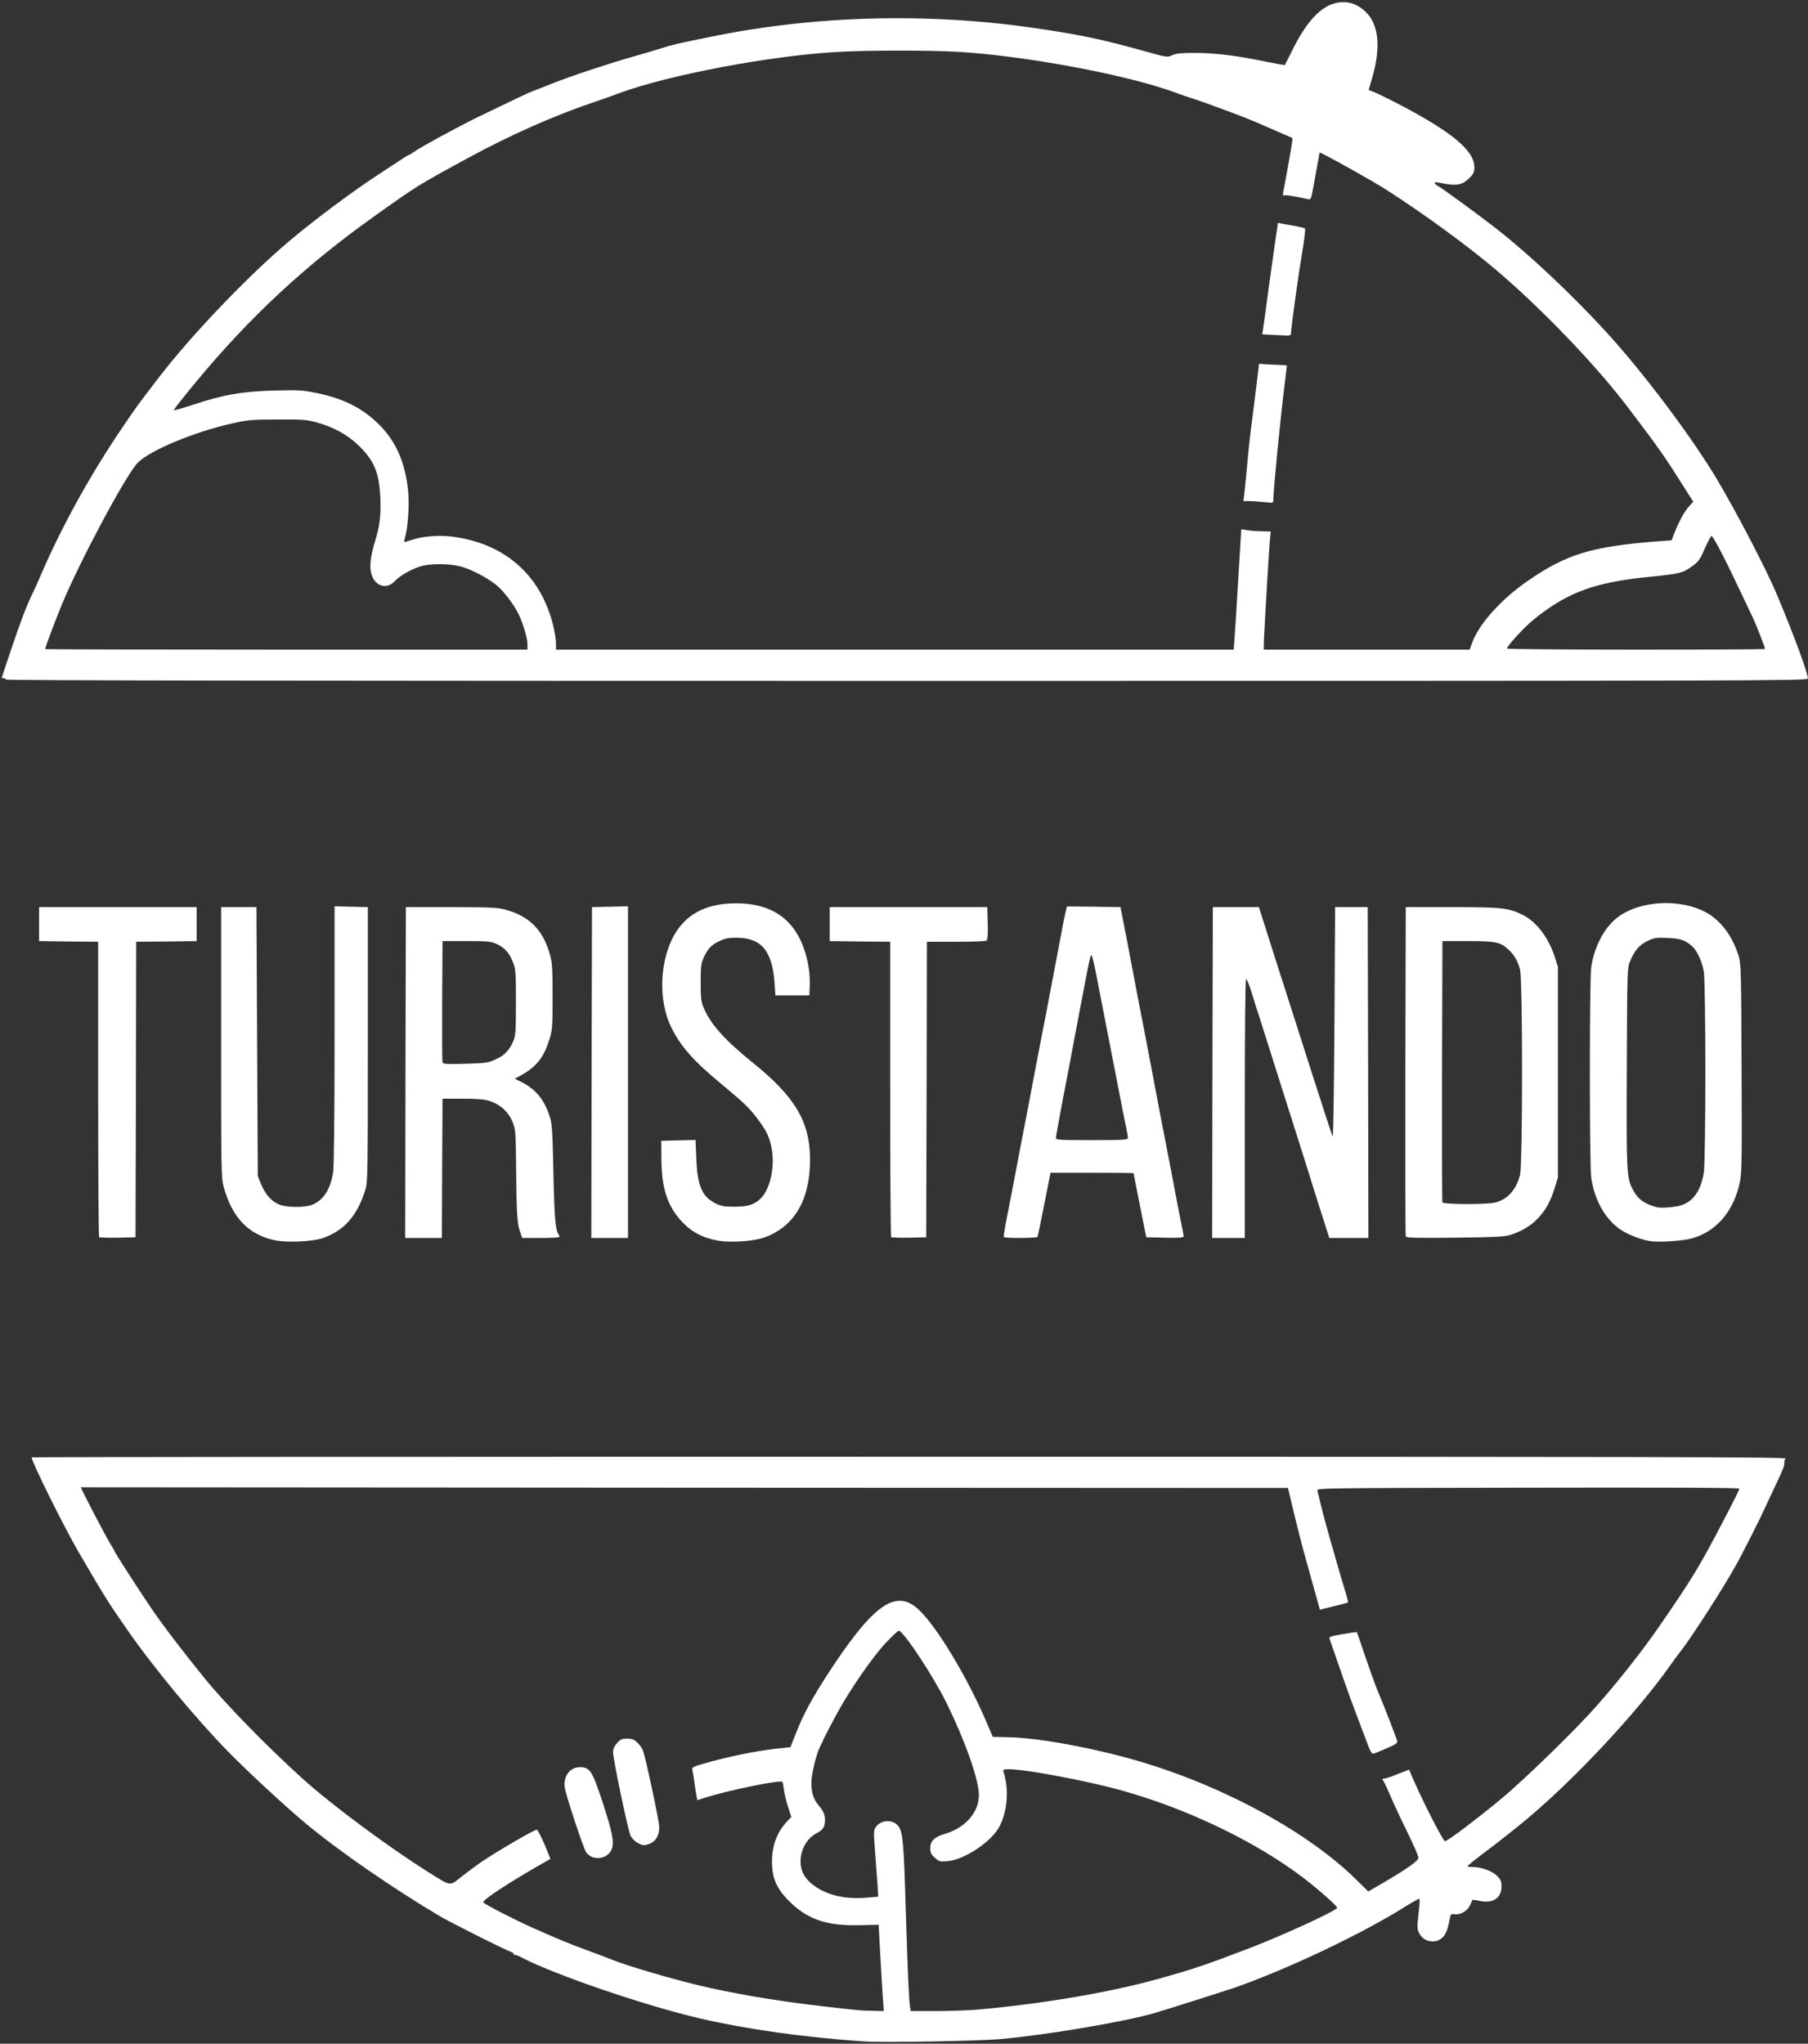 <svg width="714" height="807" viewBox="0 0 714 807" fill="none" xmlns="http://www.w3.org/2000/svg">
<rect x="0" y="0" width="714" height="807" fill="#333333" stroke="none"/>
<path d="M341.354 806.115C317.426 804.452 295.215 801.34 276.599 797.048C255.139 792.112 218.442 779.558 206.049 772.959C204.708 772.262 203.42 771.779 203.259 771.94C203.098 772.154 202.937 771.993 202.937 771.672C202.937 771.35 202.401 770.921 201.757 770.706C199.879 770.169 177.936 759.118 173.912 756.757C155.564 745.92 133.568 730.737 120.853 720.114C112.59 713.247 97.622 699.351 90.004 691.572C77.181 678.428 60.443 658.256 50.303 643.609C42.845 632.933 41.343 630.518 30.828 612.492C25.302 602.996 12.479 577.137 12.479 575.474C12.479 575.313 168.494 575.205 359.112 575.205C659.177 575.205 705.692 575.313 705.155 575.956C704.78 576.386 704.565 577.029 704.619 577.459C704.833 578.478 704.19 580.195 701.078 586.74C699.522 590.013 697.698 593.876 697.054 595.324C695.069 599.723 687.987 613.78 685.358 618.394C680.208 627.568 668.673 645.487 664.381 651.12C662.986 652.891 660.679 656.056 659.231 658.095C646.462 676.175 622.212 702.141 603.167 718.129C598.875 721.723 591.846 727.303 587.501 730.522C583.155 733.795 579.614 736.585 579.56 736.853C579.56 737.067 580.473 737.228 581.599 737.228C584.979 737.228 589.271 738.784 591.203 740.716C592.651 742.164 592.973 742.915 592.973 744.847C592.973 749.407 589.7 751.66 584.55 750.641C582.94 750.265 581.599 750.104 581.492 750.212C581.438 750.265 581.009 751.285 580.472 752.411C579.453 754.665 576.556 756.274 574.356 755.845C573.605 755.738 572.961 755.899 572.854 756.22C572.801 756.542 572.425 758.205 572.049 759.922C571.728 761.693 570.869 763.678 570.118 764.59C567.382 767.809 562.232 767.058 560.407 763.249C559.603 761.585 559.603 760.781 560.193 755.684C560.568 752.572 560.729 749.89 560.568 749.729C560.461 749.621 558.1 750.909 555.311 752.626C538.304 763.409 508.474 777.573 487.551 784.87C483.634 786.211 460.296 793.614 456.058 794.848C444.094 798.336 413.675 803.486 395.273 805.149C386.635 805.954 348.597 806.598 341.354 806.115ZM348.597 788.089C348.382 784.762 347.9 777.09 347.578 771.028L346.988 760.03L339.477 760.191C327.191 760.512 319.68 758.152 312.866 751.875C306.911 746.349 304.872 742.057 304.872 735.082C304.872 728.644 306.857 723.44 310.881 719.148L312.491 717.485L311.149 713.247C310.398 710.94 309.701 707.882 309.54 706.487C309.379 705.092 309.164 703.751 308.95 703.59C308.145 702.731 288.133 706.809 278.691 709.76L275.365 710.833L275.15 709.652C274.989 709.062 274.614 706.648 274.292 704.287C274.023 701.98 273.594 699.566 273.433 698.869C273.165 697.796 273.594 697.581 280.354 695.703C289.099 693.343 298.863 691.358 306.482 690.499L312.169 689.909L313.456 686.583C317.212 676.765 320.806 670.166 329.176 657.558C345.432 633.201 354.069 627.514 362.653 635.454C369.628 641.839 381.484 661.367 389.103 678.911L392.054 685.832L399.028 685.993C410.67 686.314 432.184 690.285 449.566 695.381C483.259 705.253 516.844 723.548 535.943 742.54L540.342 746.885L546.888 743.076C555.579 737.979 559.925 734.921 560.139 733.634C560.246 733.097 558.476 729.02 556.33 724.621C554.13 720.168 551.072 713.676 549.516 710.135C548.014 706.594 546.512 703.375 546.19 703.053C545.761 702.517 545.868 702.356 546.512 702.356C546.995 702.356 549.409 701.551 551.931 700.532L556.437 698.761L558.691 703.912C562.553 712.657 569.957 727.035 570.655 727.035C571.62 727.035 583.423 718.129 592.973 710.189C602.201 702.517 622.427 682.827 630.474 673.653C639.166 663.835 648.554 651.871 654.724 642.965C668.137 623.544 670.98 618.876 680.208 601.226C686.002 590.12 686.807 588.403 686.861 587.813C686.861 587.438 658.802 587.33 603.381 587.438C524.301 587.545 519.955 587.598 520.224 588.511C520.384 588.993 520.867 591.139 521.35 593.178C521.833 595.27 523.282 600.796 524.623 605.518C525.964 610.239 527.681 616.14 528.378 618.662C529.076 621.183 530.31 625.314 531.114 627.89C531.919 630.465 532.456 632.664 532.295 632.772C532.188 632.879 529.666 633.523 526.662 634.274L521.243 635.615L518.399 625.422C516.844 619.788 515.127 613.619 514.59 611.687C514.054 609.756 512.498 603.533 511.103 597.899L508.635 587.545L270.322 587.438C139.308 587.33 32.008 587.277 31.954 587.277C31.633 587.277 41.075 605.41 43.167 608.898C44.294 610.722 45.206 612.331 45.206 612.492C45.206 612.868 54.917 627.997 59.906 635.293C64.52 642.053 72.728 652.783 80.991 662.923C89.306 673.117 105.455 689.641 119.458 702.302C131.261 712.925 153.311 729.288 169.567 739.482C178.312 744.954 177.453 744.847 182.336 740.984C184.642 739.16 188.613 736.209 191.188 734.492C196.982 730.629 211.575 722.153 212.004 722.475C212.541 722.743 214.633 727.142 216.081 730.79L217.369 734.009L214.847 735.458C201.489 743.022 190.329 750.319 190.866 751.177C191.349 751.928 202.776 757.83 210.448 761.264C219.461 765.287 225.256 767.702 232.176 770.223C235.127 771.296 239.58 772.959 242.102 773.979C248.218 776.393 263.562 780.899 275.096 783.743C288.992 787.123 306.75 790.127 324.991 792.22C340.657 793.99 339.959 793.936 344.788 793.99L349.026 794.097L348.597 788.089ZM386.152 793.507C411.529 791.308 438.836 786.64 458.043 781.221C471.831 777.359 476.66 775.695 493.989 769.043C506.865 764.107 528.056 754.343 528.056 753.323C528.056 752.572 520.599 745.973 514.322 741.198C495.33 726.874 468.612 714.105 442.538 706.862C428.911 703.107 404.93 698.6 398.331 698.6C396.346 698.6 396.024 698.761 396.292 699.566C398.492 706.487 397.901 714.91 394.79 721.08C391.732 727.088 381.002 734.331 374.134 734.921C371.237 735.19 370.915 735.082 369.199 733.58C367.696 732.239 367.375 731.595 367.375 729.717C367.375 726.928 368.984 725.372 373.115 724.138C381.163 721.831 386.635 715.554 386.581 708.794C386.528 702.678 381.377 687.978 373.866 672.58C368.662 662.011 356.805 643.985 354.928 643.931C354.606 643.877 352.245 646.131 349.67 648.867C345.002 653.803 336.418 666.088 331.59 674.726C329.176 679.018 325.098 686.797 324.991 687.334C324.991 687.495 324.562 688.353 324.079 689.212C322.416 692.377 320.431 700.317 320.431 704.019C320.431 707.882 321.236 710.457 323.274 712.871C325.206 715.178 325.796 716.573 325.796 718.719C325.796 721.348 325.045 722.528 322.684 723.762C318.714 725.801 316.192 730.147 316.139 734.975C316.139 738.57 317.534 741.359 320.592 743.881C325.849 748.173 333.307 750.051 342.105 749.353L346.827 748.924L346.505 743.774C346.29 740.876 345.861 734.975 345.539 730.629C344.949 723.011 345.002 722.635 346.022 721.241C348.114 718.451 352.782 718.397 354.82 721.133C356.537 723.44 356.913 727.679 357.718 754.665C358.522 780.792 358.898 789.001 359.381 792.381L359.649 794.097H369.682C375.207 794.097 382.611 793.829 386.152 793.507Z" fill="white"/>
<path d="M234.215 733.419C233.303 733.151 232.069 732.239 231.479 731.434C230.46 729.986 223.7 709.652 223.056 706.004C222.251 701.605 224.987 697.795 229.011 697.795C232.981 697.795 233.893 699.244 238.078 711.959C241.887 723.655 242.638 727.625 241.565 730.2C240.439 732.937 237.327 734.278 234.215 733.419Z" fill="white"/>
<path d="M251.812 727.679C250.793 727.196 249.559 725.909 249.022 724.889C248.003 722.85 242.101 694.577 242.101 691.787C242.101 690.607 242.638 689.426 243.657 688.3C244.998 686.797 245.589 686.529 247.681 686.529C249.612 686.529 250.417 686.851 251.705 688.085C252.563 688.89 253.529 690.231 253.851 691.036C254.924 693.718 260.343 719.095 260.343 721.509C260.343 724.621 259.055 726.928 256.855 727.894C254.495 728.859 254.012 728.859 251.812 727.679Z" fill="white"/>
<path d="M540.235 689.104C533.26 670.702 532.295 668.073 528.593 657.29C526.769 652.139 525.213 647.525 525.052 647.043C524.784 646.345 525.696 646.023 530.202 645.272C533.153 644.736 535.728 644.36 535.836 644.521C535.943 644.628 537.391 648.813 539.054 653.802C540.771 658.846 542.917 664.854 543.883 667.215C546.78 674.082 551.555 686.422 551.769 687.548C551.877 688.353 551.072 688.889 547.638 690.338C545.278 691.357 542.971 692.323 542.488 692.43C541.791 692.645 541.308 691.894 540.235 689.104Z" fill="white"/>
<path d="M108.03 489.634C97.944 487.327 91.559 480.567 88.341 468.657C87.375 465.17 87.321 462.058 87.321 411.573V358.192H94.296H101.27L101.538 411.305L101.807 464.419L103.094 467.53C104.65 471.447 107.064 474.237 110.015 475.524C112.966 476.865 120.37 476.919 123.374 475.685C127.773 473.861 130.456 469.676 131.529 463.024C131.904 460.824 132.119 441.51 132.119 408.73V357.87L138.718 358.031L145.263 358.192V412.378C145.263 463.292 145.21 466.779 144.298 469.73C141.079 480.085 135.982 485.879 127.505 488.883C123.267 490.332 112.966 490.761 108.03 489.634Z" fill="white"/>
<path d="M283.68 489.902C277.618 488.883 272.95 486.415 269.141 482.23C263.507 476.06 261.308 469.247 261.2 457.712L261.147 450.469L267.907 450.308L274.667 450.147L274.989 457.551C275.364 468.12 277.242 472.519 282.5 475.148C284.807 476.275 285.933 476.49 290.065 476.49C295.537 476.49 298.219 475.578 300.687 472.949C304.121 469.3 305.945 461.038 304.872 454.332C304.067 449.343 302.941 446.821 299.346 442.046C296.073 437.593 293.874 435.501 284.753 427.936C273.755 418.816 268.926 413.343 265.117 405.725C259.645 394.727 260.503 377.934 267.156 367.741C272.038 360.337 279.71 356.689 290.655 356.689C306.213 356.689 315.549 364.307 318.875 379.544C319.572 382.709 319.894 385.875 319.787 388.718L319.626 393.064H312.92H306.213L305.892 388.235C304.979 375.306 300.634 370.263 290.655 370.263C287.811 370.263 286.255 370.584 284.217 371.55C280.944 373.052 279.549 374.555 277.939 378.042C276.866 380.402 276.706 381.529 276.706 387.967C276.706 394.405 276.867 395.532 277.993 398.161C280.676 404.491 286.309 410.768 297.093 419.46C314.046 433.087 319.894 443.012 319.894 457.873C319.894 473.807 313.724 484.322 301.921 488.614C297.844 490.117 288.616 490.76 283.68 489.902Z" fill="white"/>
<path d="M651.987 490.116C648.607 489.687 643.189 487.648 640.292 485.771C634.014 481.64 629.669 473.968 628.381 464.954C627.684 459.75 627.684 386.894 628.381 381.904C629.615 373.75 633.639 366.078 638.897 362.161C647.534 355.616 663.254 354.704 673.555 360.176C679.403 363.288 684.07 369.458 686.538 377.237C687.557 380.563 687.611 382.387 687.772 421.498C687.933 457.122 687.879 462.808 687.128 466.564C684.875 477.83 678.222 485.932 668.726 488.829C665.185 489.955 656.065 490.599 651.987 490.116ZM664.649 475.684C669.102 473.86 671.784 469.676 672.857 463.023C673.662 458.195 673.662 388.396 672.857 383.728C672.16 379.544 670.175 375.305 668.19 373.589C665.453 371.228 663.683 370.584 658.586 370.37C654.241 370.155 653.382 370.262 650.753 371.496C647.481 372.999 645.496 375.252 643.779 379.49C642.599 382.334 642.599 382.709 642.438 421.498C642.277 463.023 642.33 464.794 644.745 469.568C646.73 473.485 649.358 475.416 654.402 476.704C656.333 477.187 662.503 476.597 664.649 475.684Z" fill="white"/>
<path d="M39.143 488.507C38.929 488.293 38.768 461.951 38.768 430.029V371.872L27.126 371.765L15.43 371.604V364.898V358.192H46.547H77.664V364.898V371.604L65.754 371.765L53.79 371.872L53.683 430.244L53.522 488.561L46.493 488.722C42.684 488.776 39.358 488.668 39.143 488.507Z" fill="white"/>
<path d="M160.124 423.537L160.285 358.192H178.258C193.87 358.245 196.66 358.352 199.664 359.211C209.214 361.84 214.579 367.312 217.262 377.237C218.066 380.134 218.227 382.924 218.227 393.6C218.227 405.618 218.12 406.745 216.94 410.5C214.794 417.421 211.897 421.123 206.21 424.342L203.313 425.951L206.102 427.346C211.575 430.136 214.901 434.16 217.047 440.705C218.013 443.656 218.174 446.07 218.549 463.077C218.925 480.889 219.354 485.932 220.642 487.541C220.963 487.863 221.017 488.292 220.802 488.453C220.642 488.668 217.262 488.829 213.399 488.829H206.263L205.727 487.38C204.278 483.625 204.01 480.513 203.849 463.882C203.688 447.036 203.634 446.016 202.454 443.119C200.952 439.203 197.518 436.037 193.334 434.75C191.08 434.052 188.398 433.838 182.55 433.838H174.771L174.61 461.36L174.502 488.829H167.26H160.017L160.124 423.537ZM195.694 418.333C199.235 416.777 201.274 414.631 202.776 410.929C203.634 408.944 203.742 406.852 203.742 395.746C203.742 384.265 203.634 382.602 202.669 380.188C201.22 376.379 199.396 374.286 196.338 372.838C193.816 371.711 192.958 371.604 184.213 371.604H174.771L174.61 395.21C174.556 408.193 174.61 419.138 174.771 419.567C174.985 420.157 176.702 420.264 183.784 420.05C191.831 419.835 192.743 419.674 195.694 418.333Z" fill="white"/>
<path d="M233.625 423.537L233.786 358.191L240.921 358.03L248.003 357.869V423.376V488.829H240.76H233.518L233.625 423.537Z" fill="white"/>
<path d="M351.923 488.507C351.709 488.293 351.548 461.951 351.548 430.029V371.872L339.637 371.765L327.674 371.604V364.898V358.192H358.79H389.907L390.068 364.576C390.176 369.351 390.015 371.068 389.532 371.443C389.156 371.658 383.684 371.872 377.461 371.872H366.033L365.926 430.244L365.765 488.561L359.005 488.722C355.303 488.776 352.138 488.668 351.923 488.507Z" fill="white"/>
<path d="M396.453 488.453C396.292 488.185 396.668 485.878 397.151 483.196C397.687 480.567 398.76 474.987 399.565 470.856C402.194 457.014 404.662 444.085 405.735 438.666C406.325 435.715 407.612 428.741 408.685 423.107C409.758 417.528 410.939 411.251 411.368 409.158C412.119 405.564 414.157 394.727 418.396 372.408C419.469 366.668 420.542 361.034 420.864 359.908L421.347 357.923L431.915 358.03L442.484 358.191L443.128 361.41C443.933 365.38 445.274 372.408 448.118 387.43C449.298 393.761 450.639 400.682 451.068 402.72C451.497 404.813 452.678 411.09 453.751 416.669C457.989 439.042 459.974 449.557 460.725 453.152C461.154 455.244 462.335 461.521 463.408 467.101C464.427 472.734 465.768 479.601 466.358 482.391C466.948 485.234 467.431 487.809 467.431 488.185C467.431 488.721 465.661 488.829 460.081 488.721L452.678 488.561L450.156 475.953C448.761 469.032 447.635 463.291 447.635 463.238C447.581 463.13 440.231 463.077 431.218 463.077H414.855L414.64 464.311C414.479 464.955 413.353 470.534 412.172 476.704C410.939 482.874 409.866 488.131 409.705 488.4C409.383 488.936 396.775 488.99 396.453 488.453ZM445.435 449.342C445.435 448.913 445.059 446.928 444.684 444.943C444.255 442.958 442.86 436.144 441.68 429.814C439.48 418.44 434.652 393.707 432.452 382.441C431.808 379.275 431.111 376.861 430.896 377.076C430.682 377.344 429.823 380.885 429.072 385.016C428.267 389.147 427.194 394.834 426.658 397.624C426.121 400.414 424.834 407.334 423.761 412.914C422.741 418.547 420.756 428.794 419.415 435.715C418.128 442.636 417.001 448.752 417.001 449.289C417.001 450.147 418.02 450.201 431.218 450.201C443.718 450.201 445.435 450.093 445.435 449.342Z" fill="white"/>
<path d="M478.805 423.537L478.966 358.192H488.086H497.153L498.602 362.752C499.943 367.097 506.166 386.519 510.083 398.697C511.049 401.809 515.019 414.202 518.882 426.22C522.744 438.291 526.071 448.431 526.285 448.752C526.553 449.128 526.822 428.902 526.983 403.794L527.251 358.192H533.689H540.127L540.288 423.537L540.395 488.829H532.669H524.944L524.139 486.307C523.71 484.859 522.476 480.942 521.349 477.562C520.276 474.182 518.935 469.944 518.399 468.174C517.862 466.403 516.575 462.326 515.555 459.053C513.946 454.117 505.04 425.79 498.548 405.403C497.636 402.453 496.563 399.073 496.134 397.892C495.758 396.712 494.793 393.654 493.988 391.025C493.183 388.45 492.325 386.465 492.057 386.68C491.788 386.841 491.574 407.871 491.574 437.915V488.829H485.136H478.698L478.805 423.537Z" fill="white"/>
<path d="M555.149 488.185C554.988 487.81 554.934 458.409 554.988 422.84L555.149 358.192H573.658C593.67 358.245 595.708 358.46 601.61 361.411C606.868 364.093 611.642 370.477 614.003 377.881L615.237 381.798V423.376V464.955L614.003 468.978C612.286 474.397 610.677 477.348 607.726 480.674C604.99 483.732 601.181 486.093 596.728 487.541C594.206 488.346 591.094 488.507 574.57 488.722C559.012 488.883 555.363 488.775 555.149 488.185ZM590.558 474.826C595.386 473.539 598.713 469.837 600.269 464.043C601.342 459.858 601.342 386.894 600.269 382.763C599.357 379.33 597.801 376.754 595.386 374.662C592.382 371.98 590.451 371.604 579.56 371.604H569.634L569.473 422.84C569.42 451.006 569.473 474.397 569.634 474.773C569.956 475.631 587.393 475.685 590.558 474.826Z" fill="white"/>
<path d="M2.286 268.328C2.286 268.059 1.91 267.791 1.481 267.791C1.052 267.791 0.677 267.737 0.677 267.684C0.677 267.577 2.34 262.587 4.378 256.525C8.241 245.044 10.548 239.088 12.694 234.689C13.392 233.294 15.108 229.485 16.503 226.212C24.604 207.435 36.139 186.672 48.693 168.27C54.112 160.277 54.005 160.437 62.803 148.956C75.679 132.218 97.676 109.202 114.146 95.253C124.179 86.776 139.362 75.456 150.092 68.481C154.545 65.584 158.783 62.794 159.588 62.258C160.393 61.668 161.197 61.239 161.358 61.239C161.573 61.239 162.7 60.541 163.934 59.683C166.992 57.59 181.477 49.758 188.72 46.217C204.761 38.491 208.892 36.506 210.824 35.809C211.95 35.433 215.277 34.092 218.227 32.911C225.899 29.907 239.902 25.239 249.881 22.396C254.602 21.055 259.913 19.499 261.684 18.909C265.01 17.782 267.585 17.192 280.73 14.509C321.826 6.086 366.462 4.906 408.953 11.13C426.926 13.758 435.564 15.582 453.107 20.518C460.886 22.664 461.047 22.718 462.925 21.806C464.374 21.108 466.412 20.894 471.885 20.894C479.664 20.894 487.765 21.86 499.568 24.274C503.86 25.132 507.347 25.776 507.401 25.669C507.455 25.615 508.903 22.771 510.566 19.392C516.039 8.447 521.618 2.492 527.681 1.151C531.973 0.239 535.836 1.365 539.216 4.584C544.527 9.574 545.439 18.64 541.791 31.087L540.503 35.54L542.756 36.399C543.937 36.882 547.746 38.759 551.126 40.476C572.961 51.742 582.243 59.361 582.243 65.96C582.243 67.999 581.975 68.642 580.204 70.359C577.575 72.988 575.215 73.471 570.118 72.451C567.328 71.861 566.362 71.861 566.523 72.29C566.631 72.612 567.274 73.149 567.918 73.471C569.206 74.061 584.657 85.381 591.632 90.853C604.132 100.671 620.817 116.391 634.015 130.769C648.769 146.81 668.244 172.723 678.169 189.462C686.27 203.143 697.698 225.139 701.775 234.904C708.696 251.428 714.276 266.611 713.9 267.952C713.632 268.81 696.195 268.864 357.932 268.864C121.174 268.864 2.286 268.703 2.286 268.328ZM208.302 254.432C208.302 251.911 206.532 246.009 204.708 242.307C202.615 238.176 198.484 232.865 195.587 230.665C191.563 227.607 185.286 224.442 181.477 223.583C177.131 222.51 170.264 222.511 166.562 223.476C162.914 224.496 158.032 227.178 155.886 229.485C152.613 232.972 147.946 231.47 146.605 226.481C145.853 223.691 146.336 219.506 147.999 214.141C149.985 207.703 150.521 203.25 150.199 196.437C149.716 186.78 147.839 182.058 142.044 176.318C137.591 171.865 131.958 168.7 125.145 166.822C121.067 165.695 119.458 165.588 109.586 165.641C99.768 165.641 97.89 165.802 92.15 167.09C76.913 170.416 58.887 177.927 54.273 182.863C49.444 188.014 31.418 221.813 24.39 238.82C21.6 245.58 17.845 255.613 17.845 256.31C17.845 256.417 60.711 256.525 113.073 256.525H208.302V254.432ZM487.497 252.662C487.658 250.516 488.355 239.786 488.999 228.841L490.179 208.991L492.647 209.366C493.989 209.581 496.564 209.795 498.441 209.795L501.821 209.849L501.5 213.229C501.07 217.736 499.085 251.964 499.085 254.486V256.525H539.752H580.365L581.331 253.896C583.96 246.492 592.705 236.728 603.166 229.485C618.671 218.755 628.543 215.751 655.153 213.712L660.143 213.336L661.055 210.922C662.932 206.147 665.078 202.124 666.849 200.138L668.673 198.1L665.347 192.842C657.085 179.751 655.153 177.015 642.599 160.491C630.206 144.182 609.229 122.292 591.256 106.948C579.775 97.184 562.285 84.415 547.209 74.758C543.132 72.129 528.486 63.867 523.389 61.292L521.135 60.166L520.653 63.009C520.331 64.511 519.58 68.75 518.936 72.344C517.809 78.567 517.702 78.943 516.629 78.675C511.478 77.495 507.508 76.851 507.026 77.173C506.596 77.387 506.543 76.904 506.811 75.67C507.562 71.861 509.923 58.717 510.191 56.678L510.459 54.532L502.251 50.938C497.69 48.953 492.647 46.807 491.038 46.217C484.868 43.802 473.494 39.671 471.187 38.974C469.846 38.598 466.412 37.418 463.569 36.345C444.791 29.478 404.769 22.02 378.373 20.465C367.696 19.821 343.178 19.821 331.429 20.465C304.872 21.86 264.205 29.531 244.57 36.774C241.887 37.794 237.38 39.403 234.591 40.315C218.603 45.734 201.542 53.298 184.964 62.312C164.738 73.31 164.631 73.417 147.678 85.488C120.638 104.749 98.749 125.082 77.611 150.566C72.246 157.057 69.295 160.813 68.651 161.886C68.49 162.208 71.763 161.296 76.001 159.901C87.965 155.877 96.013 154.482 108.513 154.214C118.17 153.946 119.458 154.053 125.52 155.287C136.304 157.54 144.029 161.671 150.521 168.485C156.583 174.923 159.856 182.595 161.09 193.003C161.734 198.529 161.197 207.81 160.017 211.995C159.749 212.961 159.588 213.873 159.695 213.98C159.749 214.087 160.876 213.766 162.109 213.336C166.616 211.781 173 211.19 178.473 211.888C199.021 214.463 213.184 226.695 218.281 246.277C218.978 249.014 219.569 252.447 219.569 253.896V256.525H353.372H487.175L487.497 252.662ZM697.054 256.256C697.054 255.72 693.298 246.063 692.225 243.917C691.689 242.737 689.489 238.176 687.397 233.723C681.066 220.311 676.452 211.459 675.862 211.62C675.594 211.727 674.36 214.034 673.18 216.716C671.248 221.169 670.765 221.813 667.976 223.798C664.435 226.32 663.254 226.588 650.915 227.822C629.562 229.968 618.778 233.992 605.634 244.668C602.093 247.511 595.119 255.076 595.119 256.095C595.119 256.31 618.081 256.525 646.086 256.525C674.145 256.525 697.054 256.417 697.054 256.256Z" fill="white"/>
<path d="M496.671 198.046C494.042 197.831 491.627 197.778 491.359 197.939C491.091 198.1 491.037 197.402 491.198 196.383C491.359 195.363 491.788 191.662 492.11 188.121C492.969 178.249 493.505 173.152 494.471 165.856C494.954 162.154 495.759 155.662 496.295 151.37L497.207 143.645L500.158 143.859C501.768 143.967 504.236 144.074 505.684 144.128C507.079 144.128 508.206 144.235 508.206 144.396C508.206 144.503 507.83 147.508 507.401 151.102C505.469 166.714 502.841 193.754 502.841 197.617C502.841 198.153 502.519 198.529 502.197 198.529C501.821 198.475 499.353 198.261 496.671 198.046Z" fill="white"/>
<path d="M502.09 132.217L498.441 132.003L498.763 130.286C498.924 129.32 499.407 125.672 499.89 122.131C500.319 118.59 501.607 109.47 502.68 101.851L504.665 87.956L506.06 88.278C506.811 88.439 509.118 88.868 511.156 89.19C513.249 89.566 515.127 89.995 515.341 90.209C515.609 90.424 515.073 94.931 514.161 100.188C512.712 108.772 509.815 129.749 509.815 131.788C509.815 132.378 509.279 132.539 507.83 132.486C506.704 132.432 504.128 132.271 502.09 132.217Z" fill="white"/>
</svg>

